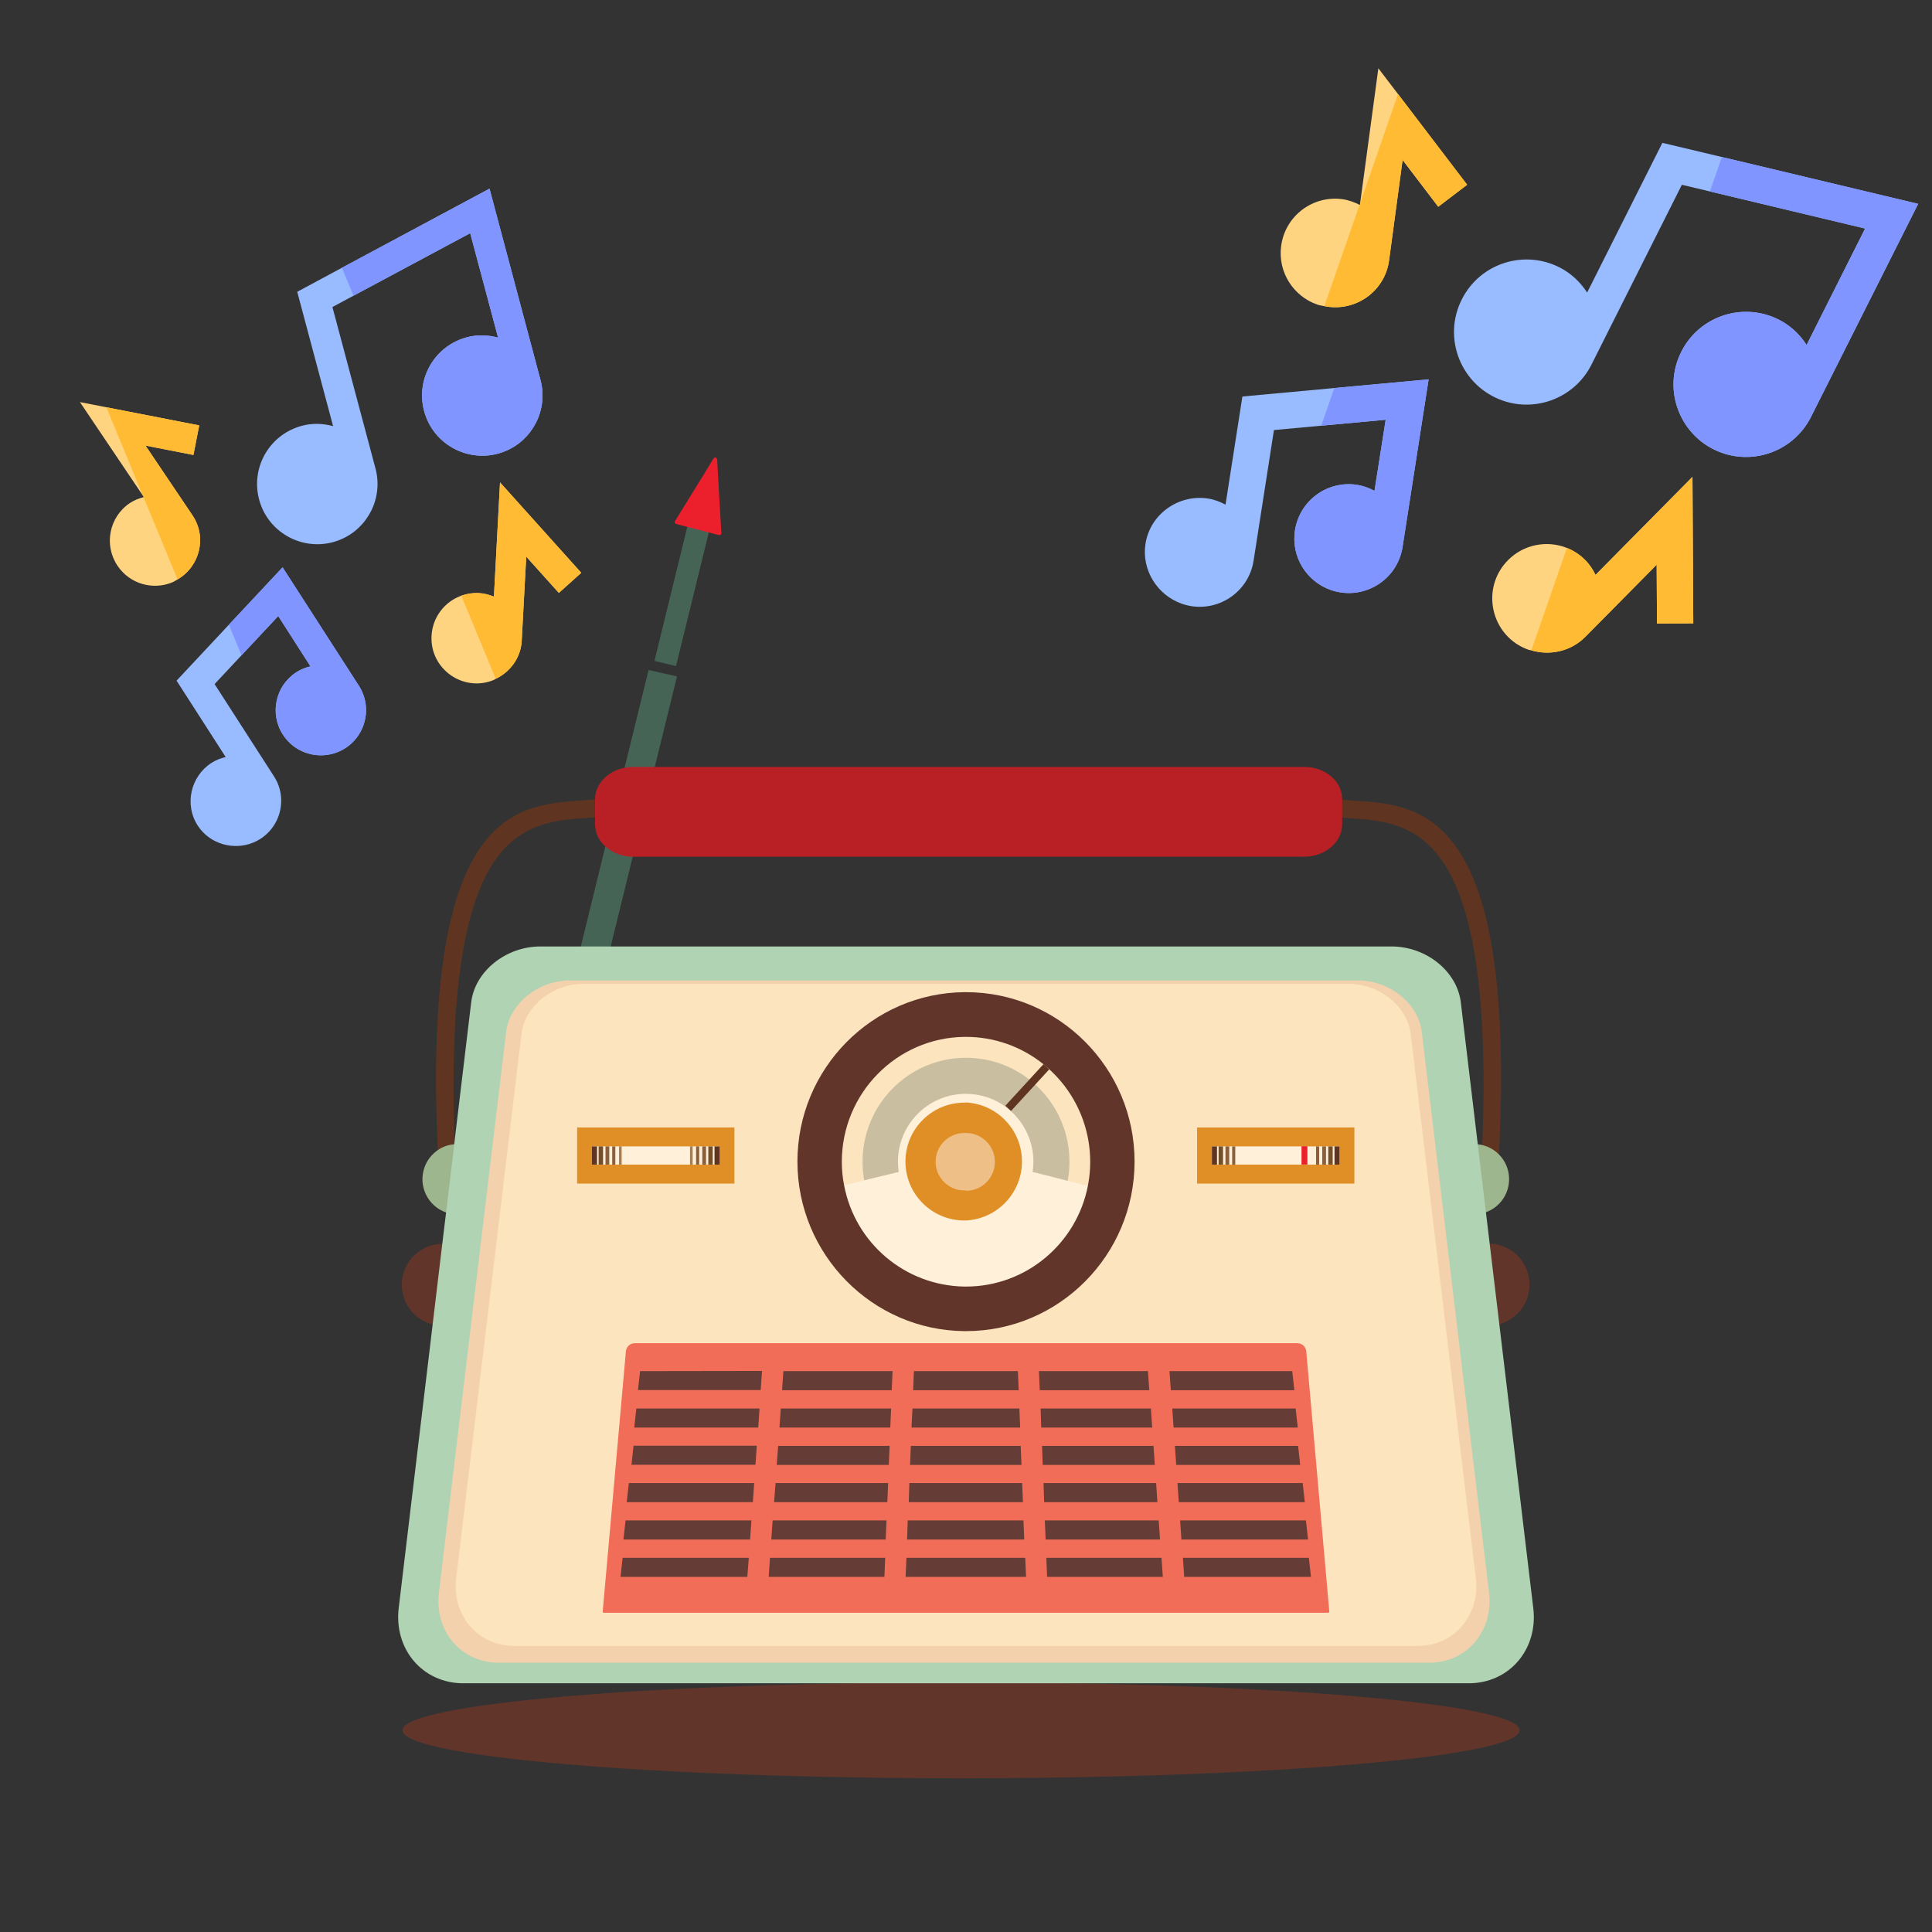 <?xml version="1.0" encoding="UTF-8" standalone="no"?>
<!DOCTYPE svg PUBLIC "-//W3C//DTD SVG 1.1//EN" "http://www.w3.org/Graphics/SVG/1.1/DTD/svg11.dtd">
<svg version="1.1" xmlns="http://www.w3.org/2000/svg" xmlns:xlink="http://www.w3.org/1999/xlink" preserveAspectRatio="xMidYMid meet" viewBox="0 0 640 640" width="640" height="640"><rect x="0" y="0" width="640" height="640" fill="#333333" stroke="none"/><defs><path d="M503.42 573.18C503.42 581.96 420.58 589.07 318.38 589.07C216.18 589.07 133.33 581.96 133.33 573.18C133.33 564.4 216.18 557.29 318.38 557.29C420.58 557.29 503.42 564.4 503.42 573.18Z" id="h1sfTaSSgO"></path><path d="M224.26 224.06L216.91 254.01L209.61 283.75L202.31 313.48L199.61 324.56L190.2 322.45L192.42 313.48L200.53 280.39L206.91 254.28L214.85 221.96L224.26 224.06" id="lCA7SH0sZ"></path><path d="M234.86 176.11L234.8 176.38L234.8 176.38L223.94 220.66L216.8 218.93L227.67 174.55L227.72 174.33L234.86 176.11" id="b80L34alAq"></path><path d="M238.96 176.55C239.01 176.9 238.75 177.22 238.4 177.27C238.31 177.28 238.23 177.27 238.15 177.25C237.93 177.19 236.81 176.9 234.8 176.38L234.8 176.38L227.72 174.55C225.48 173.96 224.24 173.64 223.99 173.57C223.64 173.48 223.44 173.12 223.53 172.78C223.55 172.71 223.58 172.65 223.61 172.6C224.25 171.56 227.46 166.37 233.23 157.03C235.12 153.92 236.16 152.19 236.37 151.84C236.57 151.54 236.97 151.46 237.27 151.66C237.44 151.77 237.55 151.96 237.56 152.16C237.58 152.49 237.67 154.13 237.83 157.08C238.43 167.46 238.81 173.95 238.96 176.55Z" id="j9OruEhyD"></path><path d="M198.1 264.82L197.12 264.82C194.62 265.02 193.24 265.13 192.96 265.15C187.39 265.53 181.12 265.91 175.12 268.12C168.2 270.66 162.69 275.2 158.31 282.02C147.17 299.26 142.79 331.59 145.01 380.89C145.02 381.07 145.05 381.97 145.12 383.59L145.12 384.19L150.85 384.19C150.85 383.8 150.85 383.58 150.85 383.54C150.79 381.97 150.74 380.46 150.63 379C150.63 378.67 150.63 378.3 150.58 377.97C148.96 332.24 153.06 302.29 163.01 286.45C171.93 272.34 184.36 271.58 195.28 270.88C195.4 270.87 196 270.84 197.07 270.77L198.42 270.77L198.1 264.82Z" id="b3PzJgGT4n"></path><path d="M466.61 268.23C460.61 266.01 454.34 265.58 448.77 265.26C448.49 265.24 447.11 265.13 444.61 264.93L443.63 264.93L443.26 270.88L444.61 270.88C445.68 270.94 446.27 270.98 446.39 270.99C457.37 271.69 469.75 272.45 478.67 286.56C488.77 302.5 492.83 332.89 491.04 379.38C491.03 379.66 490.98 381.09 490.88 383.65L490.88 384.3L496.56 384.3L496.56 382.62C496.56 382.62 496.56 382.62 496.56 382.62C499.05 332.4 494.72 299.53 483.42 282.12C479.04 275.31 473.53 270.77 466.61 268.23Z" id="asCKqQ8dc"></path><path d="M444.61 273.1C444.61 278.99 438.93 283.8 431.96 283.8C409.72 283.8 231.84 283.8 209.61 283.8C206.27 283.81 203.04 282.6 200.53 280.39C198.39 278.57 197.15 275.91 197.12 273.1C197.12 272.26 197.12 265.55 197.12 264.72C197.12 259.69 201.34 255.42 206.91 254.34C207.83 254.16 208.77 254.07 209.72 254.07C231.95 254.07 409.78 254.07 432.01 254.07C438.99 254.01 444.61 258.82 444.61 264.72C444.61 266.39 444.61 272.26 444.61 273.1Z" id="bgpD3bp2I"></path><path d="M499.91 390.62C499.91 397.04 494.73 402.24 488.34 402.24C481.95 402.24 476.77 397.04 476.77 390.62C476.77 384.2 481.95 379 488.34 379C494.73 379 499.91 384.2 499.91 390.62Z" id="b2tCklOg7e"></path><path d="M506.67 425.54C506.67 433.04 500.62 439.11 493.15 439.11C485.69 439.11 479.64 433.04 479.64 425.54C479.64 418.05 485.69 411.98 493.15 411.98C500.62 411.98 506.67 418.05 506.67 425.54Z" id="aSbiSaq78"></path><path d="M151.57 402.27C150.28 402.28 148.99 402.07 147.77 401.65C141.68 399.52 138.47 392.86 140.59 386.78C141.41 384.43 142.96 382.41 145.01 381C146.63 379.88 148.51 379.21 150.47 379.05C150.57 379.05 151.39 379.05 151.5 379.05C156.31 379.06 160.62 382.06 162.31 386.57C162.8 387.86 163.06 389.24 163.06 390.62C163.11 397.01 157.96 402.22 151.57 402.27Z" id="d59MipTK68"></path><path d="M146.63 439.17C145.5 439.17 144.37 439.03 143.28 438.73C136.02 436.86 131.66 429.46 133.53 422.2C135.06 416.29 140.36 412.12 146.47 412.03C146.48 412.03 146.61 412.03 146.63 412.03C154.1 412.06 160.15 418.13 160.15 425.6C160.15 433.07 154.1 439.14 146.63 439.17Z" id="dLDB9qN6S"></path><path d="M153.5 557.61C139.98 557.61 130.41 546.31 132.09 532.58C132.84 526.32 136.59 495.02 143.33 438.68L146.52 411.98L147.77 401.65L149.87 384.24L150.47 379.05L150.58 378.03C153.89 350.42 155.72 335.09 156.09 332.02C157.33 321.75 167.55 313.53 179.01 313.53C207.21 313.53 432.79 313.53 460.99 313.53C472.45 313.53 482.67 321.75 483.91 332.02C484.28 335.16 486.16 350.83 489.53 379.05L492.23 401.6L493.48 412.03L496.67 438.68C503.41 495.05 507.16 526.37 507.91 532.64C509.59 546.31 500.02 557.61 486.5 557.61C419.9 557.61 186.8 557.61 153.5 557.61Z" id="cP4Hiamwk"></path><path d="M493.26 527.61C494.77 540.31 485.91 550.8 473.42 550.8C442.6 550.8 196.05 550.8 165.23 550.8C152.74 550.8 143.87 540.31 145.39 527.61C147.61 509.04 165.43 360.48 167.66 341.91C168.8 332.4 178.31 324.78 188.85 324.78C214.95 324.78 423.7 324.78 449.8 324.78C460.39 324.78 469.85 332.4 470.99 341.91C475.44 379.05 488.81 490.47 493.26 527.61Z" id="coYCH3P5v"></path><path d="M488.88 522.74C490.34 535.07 481.75 545.23 469.64 545.23C439.71 545.23 200.29 545.23 170.36 545.23C158.25 545.23 149.6 535.07 151.12 522.74C153.28 504.72 170.58 360.53 172.74 342.51C173.82 333.26 183.07 325.91 193.34 325.91C218.68 325.91 421.38 325.91 446.72 325.91C456.99 325.91 466.18 333.32 467.31 342.51C471.63 378.56 484.57 486.7 488.88 522.74Z" id="d4x3yAimQZ"></path><path d="M191.18 373.48L243.29 373.48L243.29 392.08L191.18 392.08L191.18 373.48Z" id="c1BNCoQDKY"></path><path d="M196.1 379.76L238.32 379.76L238.32 385.79L196.1 385.79L196.1 379.76Z" id="b1Fg3G7Ucn"></path><path d="M196.1 379.76L197.77 379.76L197.77 385.79L196.1 385.79L196.1 379.76Z" id="c3KdIKg3ju"></path><path d="M198.31 379.76L199.77 379.76L199.77 385.79L198.31 385.79L198.31 379.76Z" id="blfQb6TCo"></path><path d="M200.58 379.76L201.83 379.76L201.83 385.79L200.58 385.79L200.58 379.76Z" id="c25JA7eNhI"></path><path d="M202.8 379.76L203.83 379.76L203.83 385.79L202.8 385.79L202.8 379.76Z" id="b5Bpiu62W3"></path><path d="M205.07 379.76L205.93 379.76L205.93 385.79L205.07 385.79L205.07 379.76Z" id="a4GqcB1Dr2"></path><path d="M228.59 379.76L229.45 379.76L229.45 385.79L228.59 385.79L228.59 379.76Z" id="haNVQ13wr"></path><path d="M230.59 379.76L231.61 379.76L231.61 385.79L230.59 385.79L230.59 379.76Z" id="ig9YGIOOZ"></path><path d="M232.64 379.76L233.88 379.76L233.88 385.79L232.64 385.79L232.64 379.76Z" id="aHxX55Yn0"></path><path d="M234.64 379.76L236.1 379.76L236.1 385.79L234.64 385.79L234.64 379.76Z" id="a8xXOyVQU"></path><path d="M236.69 379.76L238.37 379.76L238.37 385.79L236.69 385.79L236.69 379.76Z" id="ge6EyGGEA"></path><path d="M396.55 373.48L448.66 373.48L448.66 392.08L396.55 392.08L396.55 373.48Z" id="a4uQxQicGF"></path><path d="M401.52 379.76L443.74 379.76L443.74 385.79L401.52 385.79L401.52 379.76Z" id="b1lNaqQbEG"></path><path d="M442.07 379.76L443.74 379.76L443.74 385.79L442.07 385.79L442.07 379.76Z" id="aldRx05kS"></path><path d="M440.01 379.76L441.47 379.76L441.47 385.79L440.01 385.79L440.01 379.76Z" id="e2ZZfvD19t"></path><path d="M438.01 379.76L439.26 379.76L439.26 385.79L438.01 385.79L438.01 379.76Z" id="a2J2M2R71Q"></path><path d="M435.96 379.76L436.99 379.76L436.99 385.79L435.96 385.79L435.96 379.76Z" id="e1k9iWDF1L"></path><path d="M408.17 379.76L409.2 379.76L409.2 385.79L408.17 385.79L408.17 379.76Z" id="anluHhMf3"></path><path d="M405.95 379.76L407.2 379.76L407.2 385.79L405.95 385.79L405.95 379.76Z" id="al8nTcxFr"></path><path d="M403.68 379.76L405.14 379.76L405.14 385.79L403.68 385.79L403.68 379.76Z" id="cb01SdX06"></path><path d="M401.47 379.76L403.14 379.76L403.14 385.79L401.47 385.79L401.47 379.76Z" id="a1OXK94aen"></path><path d="M431.15 379.7L433.09 379.7L433.09 385.77L431.15 385.77L431.15 379.7Z" id="asJDJrzJ"></path><path d="M432.71 447.6C432.55 446.13 431.33 445 429.85 444.95C407.88 444.95 232.17 444.95 210.2 444.95C208.72 445 207.5 446.13 207.34 447.6C206.57 456.21 200.43 525.11 199.66 533.72C199.6 533.95 199.74 534.18 199.97 534.24C200.01 534.25 200.05 534.26 200.1 534.26C224.08 534.26 415.92 534.26 439.9 534.26C440.14 534.27 440.34 534.08 440.35 533.84C440.35 533.8 440.35 533.76 440.34 533.72C438.81 516.49 434.24 464.82 432.71 447.6Z" id="a15h71V3Zn"></path><path d="M346.11 503.66L383.84 503.66L384.28 509.99L346.38 509.99L346.11 503.66ZM212.04 454.2L211.34 460.47L251.99 460.47L252.43 454.14L212.04 454.2ZM344.43 460.52L344.16 454.2L380.28 454.2L380.71 460.52L344.43 460.52ZM259.07 460.52L259.51 454.2L295.67 454.2L295.4 460.52L259.07 460.52ZM387.84 460.52L387.41 454.2L428.07 454.2L428.77 460.52L387.84 460.52ZM302.48 460.52L302.75 454.2L337.19 454.2L337.46 460.52L302.48 460.52ZM302.27 466.58L337.68 466.58L337.95 472.9L301.94 472.9L302.27 466.58ZM388.76 472.9L388.33 466.58L429.2 466.58L429.9 472.9L388.76 472.9ZM258.64 466.58L295.19 466.58L294.92 472.9L258.21 472.9L258.64 466.58ZM251.61 466.58L251.18 472.9L210.1 472.9L210.8 466.58L251.61 466.58ZM344.71 466.58L381.25 466.58L381.68 472.9L344.92 472.9L344.71 466.58ZM301.73 478.96L338.11 478.96L338.38 485.28L301.46 485.28L301.73 478.96ZM257.78 478.96L294.7 478.96L294.43 485.28L257.29 485.28L257.78 478.96ZM345.19 478.96L382.11 478.96L382.55 485.28L345.41 485.28L345.19 478.96ZM389.63 485.28L389.2 478.96L430.01 478.96L430.71 485.28L389.63 485.28ZM250.7 478.9L250.26 485.23L209.18 485.23L209.88 478.9L250.7 478.9ZM249.83 491.28L249.4 497.61L207.61 497.61L208.31 491.28L249.83 491.28ZM390.49 497.61L390.06 491.28L431.53 491.28L432.23 497.61L390.49 497.61ZM301.24 491.28L338.6 491.28L338.87 497.61L301.03 497.61L301.24 491.28ZM345.68 491.28L382.98 491.28L383.41 497.61L345.89 497.61L345.68 491.28ZM256.91 491.28L294.21 491.28L293.94 497.61L256.43 497.61L256.91 491.28ZM391.36 509.99L390.93 503.66L432.61 503.66L433.31 509.99L391.36 509.99ZM248.91 503.66L248.48 509.99L206.53 509.99L207.23 503.66L248.91 503.66ZM255.94 503.66L293.67 503.66L293.4 509.99L255.51 509.99L255.94 503.66ZM300.7 503.66L339.03 503.66L339.3 509.99L300.48 509.99L300.7 503.66ZM392.28 522.36L391.85 516.04L433.58 516.04L434.28 522.36L392.28 522.36ZM339.62 516.04L339.89 522.36L300 522.36L300.27 516.04L339.62 516.04ZM293.24 516.04L292.97 522.36L254.64 522.36L255.07 516.04L293.24 516.04ZM384.76 516.04L385.2 522.36L346.87 522.36L346.6 516.04L384.76 516.04ZM248.05 516.04L247.56 522.36L205.56 522.36L206.26 516.04L248.05 516.04Z" id="d2Y7GaG038"></path><path d="M354.27 384.84C354.27 403.86 338.93 419.27 320 419.27C301.07 419.27 285.73 403.86 285.73 384.84C285.73 365.82 301.07 350.4 320 350.4C338.93 350.4 354.27 365.82 354.27 384.84Z" id="e3rzwvul7j"></path><path d="M360.6 392.84L360.33 392.84L353.63 391.16L349.89 390.19L343.46 388.57C342.62 388.37 342.15 388.26 342.06 388.24C342.23 387.13 342.32 386.01 342.33 384.89C342.34 378.51 339.65 372.42 334.92 368.13C334.89 368.11 334.68 367.89 334.65 367.86C330.58 364.3 325.35 362.35 319.95 362.35C319.9 362.35 319.51 362.35 319.46 362.35C307.21 362.61 297.42 372.64 297.46 384.89C297.46 386.01 297.55 387.13 297.73 388.24C297.65 388.26 297.25 388.35 296.54 388.51L290.05 390.08L286.27 391L279.62 392.62L279.4 392.62C278.04 392.95 277.28 393.13 277.13 393.16C277.24 394.03 277.4 394.89 277.56 395.76C279.29 404.03 283.38 411.62 289.35 417.6C297.3 425.68 308.12 430.29 319.46 430.41C319.51 430.41 319.95 430.41 320 430.41C331.51 430.44 342.56 425.84 350.65 417.65C356.64 411.64 360.74 404.01 362.44 395.7C362.58 394.95 362.71 394.17 362.82 393.38L360.6 392.84Z" id="bJH6YKxh2"></path><path d="M319.46 328.67C288.92 328.94 264.16 354.02 264.16 384.78C264.16 415.54 288.92 440.68 319.46 440.95C319.51 440.95 319.95 440.95 320 440.95C350.81 440.95 375.84 415.76 375.84 384.78C375.84 353.81 350.81 328.67 320 328.67C319.89 328.67 319.51 328.67 319.46 328.67ZM320 343.48C329.35 343.48 338.41 346.69 345.68 352.56C345.7 352.58 345.81 352.67 346 352.83C346.07 352.9 346.1 352.93 346.11 352.94C357.81 362.61 363.28 377.89 360.38 392.78C356.71 411.81 340 426.19 320 426.19C319.95 426.19 319.51 426.19 319.46 426.19C299.89 425.89 283.24 411.86 279.62 392.62C279.11 390.08 278.86 387.49 278.86 384.89C278.86 362.19 297.02 343.75 319.46 343.48C319.57 343.48 319.95 343.48 320 343.48Z" id="bTohe7Xc"></path><path d="M334.49 384.84C334.49 392.87 328 399.38 320 399.38C312 399.38 305.51 392.87 305.51 384.84C305.51 376.81 312 370.3 320 370.3C328 370.3 334.49 376.81 334.49 384.84Z" id="a16WGpxpjl"></path><path d="M319.46 365.27C308.68 365.27 299.94 374.01 299.94 384.78C299.94 395.56 308.68 404.3 319.46 404.3C319.51 404.3 319.95 404.3 320 404.3C330.79 403.73 339.08 394.52 338.51 383.73C337.99 373.73 330 365.74 320 365.21C320 365.22 319.51 365.27 319.46 365.27ZM320 394.35C319.68 394.35 319.5 394.35 319.46 394.35C314.2 394.35 309.94 390.09 309.94 384.84C309.94 379.58 314.2 375.32 319.46 375.32C319.51 375.32 319.95 375.32 320 375.32C325.28 375.32 329.57 379.61 329.57 384.89C329.57 390.18 325.28 394.46 320 394.46C320 394.45 320 394.41 320 394.35Z" id="d3AbrhIuFn"></path><path d="M334.92 368.02L333.03 366.29L345.68 352.51L347.57 354.24L334.92 368.02" id="fwLqrhUbx"></path><path d="M473.25 125.66L442.01 128.54L411.56 131.35C408.2 152.84 406.34 164.78 405.97 167.17C404.2 166.21 402.28 165.48 400.19 165.15C390.36 163.64 380.96 170.35 379.45 180.17C378.11 188.9 383.46 197.21 391.52 200.01C402.18 203.71 413.56 196.8 415.27 185.72C415.72 182.84 417.96 168.42 422.01 142.46L437.68 141.02L459.02 139.05C456.8 153.18 455.57 161.03 455.32 162.6C453.54 161.64 451.61 160.93 449.55 160.61C439.71 159.09 430.5 165.81 428.98 175.68C427.6 184.58 432.96 192.7 440.85 195.44C451.53 199.15 462.9 192.3 464.62 181.17C465.77 173.77 468.65 155.26 473.25 125.66Z" id="f1I98tMouY"></path><path d="M455.32 162.6C453.54 161.64 451.61 160.93 449.55 160.61C439.71 159.09 430.5 165.81 428.98 175.68C427.6 184.58 432.96 192.7 440.85 195.44C451.53 199.15 462.9 192.3 464.62 181.17C465.19 177.47 468.07 158.96 473.25 125.66L442.01 128.54L437.68 141.02L459.02 139.05C457.05 151.61 455.81 159.46 455.32 162.6Z" id="ago4Itz0H"></path><path d="M570.39 52.01L550.68 47.32C535.73 77.08 527.42 93.61 525.76 96.91C523.52 93.48 520.52 90.6 516.78 88.66C504.98 82.58 490.5 87.1 484.37 98.93C477.57 112.01 484.07 127.94 497.84 132.72C508.93 136.57 521.48 131.79 527.05 121.07C527.06 121.05 557.14 61.21 557.14 61.21C557.76 61.36 560.86 62.09 566.43 63.42L617.84 75.71C606.21 98.85 599.75 111.7 598.46 114.27C596.27 110.9 593.3 107.98 589.48 106C577.77 99.93 563.23 104.4 557.08 116.27C550.28 129.35 556.78 145.28 570.54 150.06C581.63 153.91 594.19 149.13 599.76 138.41C599.77 138.38 635.42 67.53 635.42 67.53C626.75 65.46 605.07 60.29 570.39 52.01Z" id="b4x96fslev"></path><path d="M598.46 114.27C596.27 110.9 593.3 107.98 589.48 106C577.77 99.93 563.23 104.4 557.08 116.27C550.28 129.35 556.78 145.28 570.54 150.06C581.63 153.91 594.19 149.13 599.76 138.41C599.77 138.38 635.42 67.53 635.42 67.53C631.08 66.5 609.41 61.32 570.39 52.01L566.43 63.42L617.84 75.71C607.5 96.28 601.04 109.13 598.46 114.27Z" id="dfuMoo2Gb"></path><path d="M560.65 157.97C541.38 177.46 530.68 188.28 528.54 190.45C527.67 188.64 526.55 186.93 525.04 185.44C523.27 183.68 521.23 182.37 519.06 181.51C512.51 178.89 504.77 180.29 499.54 185.57C490.23 194.99 493.92 210.93 506.42 215.27C506.69 215.37 506.99 215.36 507.27 215.44C513.43 217.25 520.36 215.81 525.18 210.94C525.18 210.94 525.18 210.94 525.18 210.94L548.79 187.06L548.9 206.55L560.92 206.49L560.65 157.97Z" id="b4gFnzgLXl"></path><path d="M525.18 210.94L548.79 187.06L548.9 206.55L560.92 206.49L560.65 157.97C541.38 177.46 530.68 188.28 528.54 190.45C527.67 188.64 526.55 186.93 525.04 185.44C523.27 183.68 521.23 182.37 519.06 181.51C517.88 184.9 508.45 212.05 507.27 215.44C513.43 217.25 520.36 215.81 525.18 210.94C525.18 210.94 525.18 210.94 525.18 210.94Z" id="b1roShdpUq"></path><path d="M486.01 61.2L463.11 31.16L456.6 22.62L450.58 67.23C450.52 67.63 450.49 67.85 450.49 67.89C450.45 67.87 450.4 67.87 450.36 67.85C448.61 66.96 446.74 66.27 444.68 65.98C434.76 64.65 425.73 71.6 424.4 81.44C423.22 90.28 428.59 98.19 436.32 100.88C437.11 101.15 437.91 101.25 438.71 101.41C448.81 103.47 458.74 96.68 460.15 86.26C460.45 84.04 461.94 72.95 464.63 52.98L476.44 68.49L486.01 61.2Z" id="bj2UuEQUL"></path><path d="M464.63 52.98L476.44 68.49L486.01 61.2L463.11 31.16L450.58 67.22C450.52 67.63 450.49 67.85 450.49 67.89C450.45 67.87 450.4 67.87 450.36 67.85C449.2 71.21 439.87 98.06 438.71 101.41C448.81 103.47 458.74 96.67 460.15 86.26C460.75 81.82 462.24 70.73 464.63 52.98Z" id="a1x6SXjlZu"></path><path d="M93.61 187.93L75.82 206.95L58.49 225.48C68.25 240.66 73.67 249.09 74.76 250.78C73.13 251.16 71.54 251.76 70.06 252.71C63.13 257.19 61 266.53 65.48 273.46C69.46 279.61 77.36 281.82 83.9 279.11C92.56 275.53 95.81 264.97 90.75 257.16C89.44 255.12 82.89 244.94 71.09 226.61L80.01 217.07L92.17 204.08C98.58 214.07 102.14 219.63 102.85 220.74C101.22 221.12 99.63 221.74 98.17 222.68C91.24 227.16 89.22 236.41 93.72 243.37C97.78 249.65 105.58 251.73 111.98 249.09C120.65 245.5 123.93 234.97 118.86 227.13C115.49 221.9 107.08 208.84 93.61 187.93Z" id="d7xm3h8yL"></path><path d="M102.85 220.74C101.22 221.12 99.63 221.74 98.17 222.68C91.24 227.16 89.22 236.41 93.72 243.37C97.78 249.65 105.58 251.73 111.98 249.09C120.65 245.5 123.93 234.98 118.86 227.13C117.17 224.51 108.76 211.45 93.61 187.93L75.82 206.95L80.01 217.07L92.16 204.08C97.86 212.96 101.43 218.52 102.85 220.74Z" id="a25OQFTjCv"></path><path d="M113.27 88.7L98.46 96.66C105.58 123.36 109.54 138.19 110.34 141.16C107.06 140.26 103.6 140.13 100.22 140.99C89.54 143.72 83.06 154.51 85.77 165.23C88.77 177.08 101.58 183.38 112.75 178.76C121.75 175.04 126.91 165.15 124.45 155.43C124.45 155.41 110.12 101.71 110.12 101.71C110.59 101.46 112.91 100.21 117.1 97.96L155.76 77.25C161.3 98.01 164.38 109.54 165 111.85C161.78 110.97 158.33 110.79 154.87 111.67C144.26 114.36 137.7 125.15 140.43 135.9C143.42 147.76 156.24 154.06 167.41 149.44C176.41 145.71 181.57 135.83 179.11 126.11C179.1 126.09 162.16 62.49 162.16 62.49C155.64 65.98 139.34 74.72 113.27 88.7Z" id="a4zx9arl3V"></path><path d="M165 111.85C161.78 110.97 158.33 110.79 154.87 111.67C144.26 114.36 137.7 125.15 140.43 135.9C143.42 147.76 156.24 154.06 167.41 149.44C176.41 145.71 181.57 135.83 179.11 126.11C179.1 126.09 162.16 62.49 162.16 62.49C158.9 64.23 142.6 72.97 113.27 88.7L117.1 97.96L155.76 77.25C160.69 95.7 163.77 107.24 165 111.85Z" id="g1Dy1r3mal"></path><path d="M165.64 159.8C164.43 182.51 163.76 195.12 163.62 197.65C162.09 197.01 160.44 196.56 158.69 196.47C156.62 196.35 154.63 196.67 152.81 197.33C147.3 199.31 143.28 204.45 142.95 210.61C142.36 221.58 153.44 229.44 163.58 225.24C163.81 225.15 163.99 224.98 164.21 224.87C169.03 222.6 172.53 217.89 172.84 212.21C172.84 212.21 172.84 212.21 172.83 212.2L174.32 184.38L185.13 196.41L192.55 189.75L165.64 159.8Z" id="a5spXCvLct"></path><path d="M172.83 212.2L174.32 184.38L185.13 196.41L192.55 189.75L165.64 159.8C164.43 182.51 163.76 195.12 163.62 197.65C162.09 197.01 160.44 196.56 158.69 196.47C156.62 196.35 154.63 196.67 152.81 197.33C153.95 200.08 163.07 222.12 164.21 224.87C169.03 222.6 172.53 217.89 172.84 212.21C172.84 212.21 172.84 212.21 172.83 212.2Z" id="anUdBQqn7"></path><path d="M65.99 140.92L35.22 134.91L26.48 133.2L47.34 164.19C47.52 164.47 47.63 164.62 47.65 164.65C47.61 164.66 47.58 164.69 47.55 164.7C45.97 165.11 44.42 165.71 42.99 166.66C36.11 171.31 34.34 180.6 38.94 187.43C43.08 193.57 50.76 195.52 57.04 192.92C57.69 192.66 58.23 192.28 58.82 191.94C66.21 187.64 68.63 177.96 63.77 170.72C62.73 169.18 57.54 161.48 48.2 147.61L64.08 150.71L65.99 140.92Z" id="cHmny2BIg"></path><path d="M48.2 147.61L64.08 150.71L65.99 140.92L35.22 134.91L47.34 164.19C47.52 164.47 47.63 164.62 47.65 164.65C47.61 164.66 47.58 164.69 47.55 164.7C48.67 167.42 57.69 189.21 58.82 191.94C66.21 187.64 68.63 177.96 63.77 170.72C61.69 167.64 56.5 159.94 48.2 147.61Z" id="bP6lLO1Ap"></path></defs><g><g><g><use xlink:href="#h1sfTaSSgO" opacity="1" fill="#62352b" fill-opacity="1"></use><g><use xlink:href="#h1sfTaSSgO" opacity="1" fill-opacity="0" stroke="#000000" stroke-width="1" stroke-opacity="0"></use></g></g><g><use xlink:href="#lCA7SH0sZ" opacity="1" fill="#466455" fill-opacity="1"></use><g><use xlink:href="#lCA7SH0sZ" opacity="1" fill-opacity="0" stroke="#000000" stroke-width="1" stroke-opacity="0"></use></g></g><g><use xlink:href="#b80L34alAq" opacity="1" fill="#466455" fill-opacity="1"></use><g><use xlink:href="#b80L34alAq" opacity="1" fill-opacity="0" stroke="#000000" stroke-width="1" stroke-opacity="0"></use></g></g><g><use xlink:href="#j9OruEhyD" opacity="1" fill="#ec202c" fill-opacity="1"></use><g><use xlink:href="#j9OruEhyD" opacity="1" fill-opacity="0" stroke="#000000" stroke-width="1" stroke-opacity="0"></use></g></g><g><use xlink:href="#b3PzJgGT4n" opacity="1" fill="#5f3521" fill-opacity="1"></use><g><use xlink:href="#b3PzJgGT4n" opacity="1" fill-opacity="0" stroke="#000000" stroke-width="1" stroke-opacity="0"></use></g></g><g><use xlink:href="#asCKqQ8dc" opacity="1" fill="#5f3521" fill-opacity="1"></use><g><use xlink:href="#asCKqQ8dc" opacity="1" fill-opacity="0" stroke="#000000" stroke-width="1" stroke-opacity="0"></use></g></g><g><use xlink:href="#bgpD3bp2I" opacity="1" fill="#b82025" fill-opacity="1"></use><g><use xlink:href="#bgpD3bp2I" opacity="1" fill-opacity="0" stroke="#000000" stroke-width="1" stroke-opacity="0"></use></g></g><g><use xlink:href="#b2tCklOg7e" opacity="1" fill="#9eb68e" fill-opacity="1"></use><g><use xlink:href="#b2tCklOg7e" opacity="1" fill-opacity="0" stroke="#000000" stroke-width="1" stroke-opacity="0"></use></g></g><g><use xlink:href="#aSbiSaq78" opacity="1" fill="#62352b" fill-opacity="1"></use><g><use xlink:href="#aSbiSaq78" opacity="1" fill-opacity="0" stroke="#000000" stroke-width="1" stroke-opacity="0"></use></g></g><g><use xlink:href="#d59MipTK68" opacity="1" fill="#9eb68e" fill-opacity="1"></use><g><use xlink:href="#d59MipTK68" opacity="1" fill-opacity="0" stroke="#000000" stroke-width="1" stroke-opacity="0"></use></g></g><g><use xlink:href="#dLDB9qN6S" opacity="1" fill="#62352b" fill-opacity="1"></use><g><use xlink:href="#dLDB9qN6S" opacity="1" fill-opacity="0" stroke="#000000" stroke-width="1" stroke-opacity="0"></use></g></g><g><use xlink:href="#cP4Hiamwk" opacity="1" fill="#b0d3b4" fill-opacity="1"></use><g><use xlink:href="#cP4Hiamwk" opacity="1" fill-opacity="0" stroke="#000000" stroke-width="1" stroke-opacity="0"></use></g></g><g><use xlink:href="#coYCH3P5v" opacity="1" fill="#f3d1ad" fill-opacity="1"></use><g><use xlink:href="#coYCH3P5v" opacity="1" fill-opacity="0" stroke="#000000" stroke-width="1" stroke-opacity="0"></use></g></g><g><use xlink:href="#d4x3yAimQZ" opacity="1" fill="#fce4bf" fill-opacity="1"></use><g><use xlink:href="#d4x3yAimQZ" opacity="1" fill-opacity="0" stroke="#000000" stroke-width="1" stroke-opacity="0"></use></g></g><g><use xlink:href="#c1BNCoQDKY" opacity="1" fill="#e08f26" fill-opacity="1"></use><g><use xlink:href="#c1BNCoQDKY" opacity="1" fill-opacity="0" stroke="#000000" stroke-width="1" stroke-opacity="0"></use></g></g><g><use xlink:href="#b1Fg3G7Ucn" opacity="1" fill="#fff0d9" fill-opacity="1"></use><g><use xlink:href="#b1Fg3G7Ucn" opacity="1" fill-opacity="0" stroke="#000000" stroke-width="1" stroke-opacity="0"></use></g></g><g><use xlink:href="#c3KdIKg3ju" opacity="1" fill="#5f3521" fill-opacity="1"></use><g><use xlink:href="#c3KdIKg3ju" opacity="1" fill-opacity="0" stroke="#000000" stroke-width="1" stroke-opacity="0"></use></g></g><g><use xlink:href="#blfQb6TCo" opacity="1" fill="#754d29" fill-opacity="1"></use><g><use xlink:href="#blfQb6TCo" opacity="1" fill-opacity="0" stroke="#000000" stroke-width="1" stroke-opacity="0"></use></g></g><g><use xlink:href="#c25JA7eNhI" opacity="1" fill="#8b5e3c" fill-opacity="1"></use><g><use xlink:href="#c25JA7eNhI" opacity="1" fill-opacity="0" stroke="#000000" stroke-width="1" stroke-opacity="0"></use></g></g><g><use xlink:href="#b5Bpiu62W3" opacity="1" fill="#8b5e3c" fill-opacity="1"></use><g><use xlink:href="#b5Bpiu62W3" opacity="1" fill-opacity="0" stroke="#000000" stroke-width="1" stroke-opacity="0"></use></g></g><g><use xlink:href="#a4GqcB1Dr2" opacity="1" fill="#a97c50" fill-opacity="1"></use><g><use xlink:href="#a4GqcB1Dr2" opacity="1" fill-opacity="0" stroke="#000000" stroke-width="1" stroke-opacity="0"></use></g></g><g><use xlink:href="#haNVQ13wr" opacity="1" fill="#a97c50" fill-opacity="1"></use><g><use xlink:href="#haNVQ13wr" opacity="1" fill-opacity="0" stroke="#000000" stroke-width="1" stroke-opacity="0"></use></g></g><g><use xlink:href="#ig9YGIOOZ" opacity="1" fill="#8b5e3c" fill-opacity="1"></use><g><use xlink:href="#ig9YGIOOZ" opacity="1" fill-opacity="0" stroke="#000000" stroke-width="1" stroke-opacity="0"></use></g></g><g><use xlink:href="#aHxX55Yn0" opacity="1" fill="#8b5e3c" fill-opacity="1"></use><g><use xlink:href="#aHxX55Yn0" opacity="1" fill-opacity="0" stroke="#000000" stroke-width="1" stroke-opacity="0"></use></g></g><g><use xlink:href="#a8xXOyVQU" opacity="1" fill="#754d29" fill-opacity="1"></use><g><use xlink:href="#a8xXOyVQU" opacity="1" fill-opacity="0" stroke="#000000" stroke-width="1" stroke-opacity="0"></use></g></g><g><use xlink:href="#ge6EyGGEA" opacity="1" fill="#5f3521" fill-opacity="1"></use><g><use xlink:href="#ge6EyGGEA" opacity="1" fill-opacity="0" stroke="#000000" stroke-width="1" stroke-opacity="0"></use></g></g><g><use xlink:href="#a4uQxQicGF" opacity="1" fill="#e08f26" fill-opacity="1"></use><g><use xlink:href="#a4uQxQicGF" opacity="1" fill-opacity="0" stroke="#000000" stroke-width="1" stroke-opacity="0"></use></g></g><g><use xlink:href="#b1lNaqQbEG" opacity="1" fill="#fff0d9" fill-opacity="1"></use><g><use xlink:href="#b1lNaqQbEG" opacity="1" fill-opacity="0" stroke="#000000" stroke-width="1" stroke-opacity="0"></use></g></g><g><use xlink:href="#aldRx05kS" opacity="1" fill="#5f3521" fill-opacity="1"></use><g><use xlink:href="#aldRx05kS" opacity="1" fill-opacity="0" stroke="#000000" stroke-width="1" stroke-opacity="0"></use></g></g><g><use xlink:href="#e2ZZfvD19t" opacity="1" fill="#754d29" fill-opacity="1"></use><g><use xlink:href="#e2ZZfvD19t" opacity="1" fill-opacity="0" stroke="#000000" stroke-width="1" stroke-opacity="0"></use></g></g><g><use xlink:href="#a2J2M2R71Q" opacity="1" fill="#8b5e3c" fill-opacity="1"></use><g><use xlink:href="#a2J2M2R71Q" opacity="1" fill-opacity="0" stroke="#000000" stroke-width="1" stroke-opacity="0"></use></g></g><g><use xlink:href="#e1k9iWDF1L" opacity="1" fill="#8b5e3c" fill-opacity="1"></use><g><use xlink:href="#e1k9iWDF1L" opacity="1" fill-opacity="0" stroke="#000000" stroke-width="1" stroke-opacity="0"></use></g></g><g><use xlink:href="#anluHhMf3" opacity="1" fill="#8b5e3c" fill-opacity="1"></use><g><use xlink:href="#anluHhMf3" opacity="1" fill-opacity="0" stroke="#000000" stroke-width="1" stroke-opacity="0"></use></g></g><g><use xlink:href="#al8nTcxFr" opacity="1" fill="#8b5e3c" fill-opacity="1"></use><g><use xlink:href="#al8nTcxFr" opacity="1" fill-opacity="0" stroke="#000000" stroke-width="1" stroke-opacity="0"></use></g></g><g><use xlink:href="#cb01SdX06" opacity="1" fill="#754d29" fill-opacity="1"></use><g><use xlink:href="#cb01SdX06" opacity="1" fill-opacity="0" stroke="#000000" stroke-width="1" stroke-opacity="0"></use></g></g><g><use xlink:href="#a1OXK94aen" opacity="1" fill="#5f3521" fill-opacity="1"></use><g><use xlink:href="#a1OXK94aen" opacity="1" fill-opacity="0" stroke="#000000" stroke-width="1" stroke-opacity="0"></use></g></g><g><use xlink:href="#asJDJrzJ" opacity="1" fill="#ec202c" fill-opacity="1"></use><g><use xlink:href="#asJDJrzJ" opacity="1" fill-opacity="0" stroke="#000000" stroke-width="1" stroke-opacity="0"></use></g></g><g><use xlink:href="#a15h71V3Zn" opacity="1" fill="#f26d57" fill-opacity="1"></use><g><use xlink:href="#a15h71V3Zn" opacity="1" fill-opacity="0" stroke="#000000" stroke-width="1" stroke-opacity="0"></use></g></g><g><use xlink:href="#d2Y7GaG038" opacity="1" fill="#653c36" fill-opacity="1"></use><g><use xlink:href="#d2Y7GaG038" opacity="1" fill-opacity="0" stroke="#000000" stroke-width="1" stroke-opacity="0"></use></g></g><g><use xlink:href="#e3rzwvul7j" opacity="1" fill="#c9bfa0" fill-opacity="1"></use><g><use xlink:href="#e3rzwvul7j" opacity="1" fill-opacity="0" stroke="#000000" stroke-width="1" stroke-opacity="0"></use></g></g><g><use xlink:href="#bJH6YKxh2" opacity="1" fill="#fff0d9" fill-opacity="1"></use><g><use xlink:href="#bJH6YKxh2" opacity="1" fill-opacity="0" stroke="#000000" stroke-width="1" stroke-opacity="0"></use></g></g><g><use xlink:href="#bTohe7Xc" opacity="1" fill="#62352b" fill-opacity="1"></use><g><use xlink:href="#bTohe7Xc" opacity="1" fill-opacity="0" stroke="#000000" stroke-width="1" stroke-opacity="0"></use></g></g><g><use xlink:href="#a16WGpxpjl" opacity="1" fill="#eebf86" fill-opacity="1"></use><g><use xlink:href="#a16WGpxpjl" opacity="1" fill-opacity="0" stroke="#000000" stroke-width="1" stroke-opacity="0"></use></g></g><g><use xlink:href="#d3AbrhIuFn" opacity="1" fill="#e08f26" fill-opacity="1"></use><g><use xlink:href="#d3AbrhIuFn" opacity="1" fill-opacity="0" stroke="#000000" stroke-width="1" stroke-opacity="0"></use></g></g><g><use xlink:href="#fwLqrhUbx" opacity="1" fill="#5f3521" fill-opacity="1"></use><g><use xlink:href="#fwLqrhUbx" opacity="1" fill-opacity="0" stroke="#000000" stroke-width="1" stroke-opacity="0"></use></g></g><g><use xlink:href="#f1I98tMouY" opacity="1" fill="#99bbff" fill-opacity="1"></use><g><use xlink:href="#f1I98tMouY" opacity="1" fill-opacity="0" stroke="#000000" stroke-width="1" stroke-opacity="0"></use></g></g><g><use xlink:href="#ago4Itz0H" opacity="1" fill="#8095ff" fill-opacity="1"></use><g><use xlink:href="#ago4Itz0H" opacity="1" fill-opacity="0" stroke="#000000" stroke-width="1" stroke-opacity="0"></use></g></g><g><use xlink:href="#b4x96fslev" opacity="1" fill="#99bbff" fill-opacity="1"></use><g><use xlink:href="#b4x96fslev" opacity="1" fill-opacity="0" stroke="#000000" stroke-width="1" stroke-opacity="0"></use></g></g><g><use xlink:href="#dfuMoo2Gb" opacity="1" fill="#8095ff" fill-opacity="1"></use><g><use xlink:href="#dfuMoo2Gb" opacity="1" fill-opacity="0" stroke="#000000" stroke-width="1" stroke-opacity="0"></use></g></g><g><use xlink:href="#b4gFnzgLXl" opacity="1" fill="#ffd480" fill-opacity="1"></use><g><use xlink:href="#b4gFnzgLXl" opacity="1" fill-opacity="0" stroke="#000000" stroke-width="1" stroke-opacity="0"></use></g></g><g><use xlink:href="#b1roShdpUq" opacity="1" fill="#ffbb33" fill-opacity="1"></use><g><use xlink:href="#b1roShdpUq" opacity="1" fill-opacity="0" stroke="#000000" stroke-width="1" stroke-opacity="0"></use></g></g><g><use xlink:href="#bj2UuEQUL" opacity="1" fill="#ffd480" fill-opacity="1"></use><g><use xlink:href="#bj2UuEQUL" opacity="1" fill-opacity="0" stroke="#000000" stroke-width="1" stroke-opacity="0"></use></g></g><g><use xlink:href="#a1x6SXjlZu" opacity="1" fill="#ffbb33" fill-opacity="1"></use><g><use xlink:href="#a1x6SXjlZu" opacity="1" fill-opacity="0" stroke="#000000" stroke-width="1" stroke-opacity="0"></use></g></g><g><use xlink:href="#d7xm3h8yL" opacity="1" fill="#99bbff" fill-opacity="1"></use><g><use xlink:href="#d7xm3h8yL" opacity="1" fill-opacity="0" stroke="#000000" stroke-width="1" stroke-opacity="0"></use></g></g><g><use xlink:href="#a25OQFTjCv" opacity="1" fill="#8095ff" fill-opacity="1"></use><g><use xlink:href="#a25OQFTjCv" opacity="1" fill-opacity="0" stroke="#000000" stroke-width="1" stroke-opacity="0"></use></g></g><g><use xlink:href="#a4zx9arl3V" opacity="1" fill="#99bbff" fill-opacity="1"></use><g><use xlink:href="#a4zx9arl3V" opacity="1" fill-opacity="0" stroke="#000000" stroke-width="1" stroke-opacity="0"></use></g></g><g><use xlink:href="#g1Dy1r3mal" opacity="1" fill="#8095ff" fill-opacity="1"></use><g><use xlink:href="#g1Dy1r3mal" opacity="1" fill-opacity="0" stroke="#000000" stroke-width="1" stroke-opacity="0"></use></g></g><g><use xlink:href="#a5spXCvLct" opacity="1" fill="#ffd480" fill-opacity="1"></use><g><use xlink:href="#a5spXCvLct" opacity="1" fill-opacity="0" stroke="#000000" stroke-width="1" stroke-opacity="0"></use></g></g><g><use xlink:href="#anUdBQqn7" opacity="1" fill="#ffbb33" fill-opacity="1"></use><g><use xlink:href="#anUdBQqn7" opacity="1" fill-opacity="0" stroke="#000000" stroke-width="1" stroke-opacity="0"></use></g></g><g><use xlink:href="#cHmny2BIg" opacity="1" fill="#ffd480" fill-opacity="1"></use><g><use xlink:href="#cHmny2BIg" opacity="1" fill-opacity="0" stroke="#000000" stroke-width="1" stroke-opacity="0"></use></g></g><g><use xlink:href="#bP6lLO1Ap" opacity="1" fill="#ffbb33" fill-opacity="1"></use><g><use xlink:href="#bP6lLO1Ap" opacity="1" fill-opacity="0" stroke="#000000" stroke-width="1" stroke-opacity="0"></use></g></g></g></g></svg>